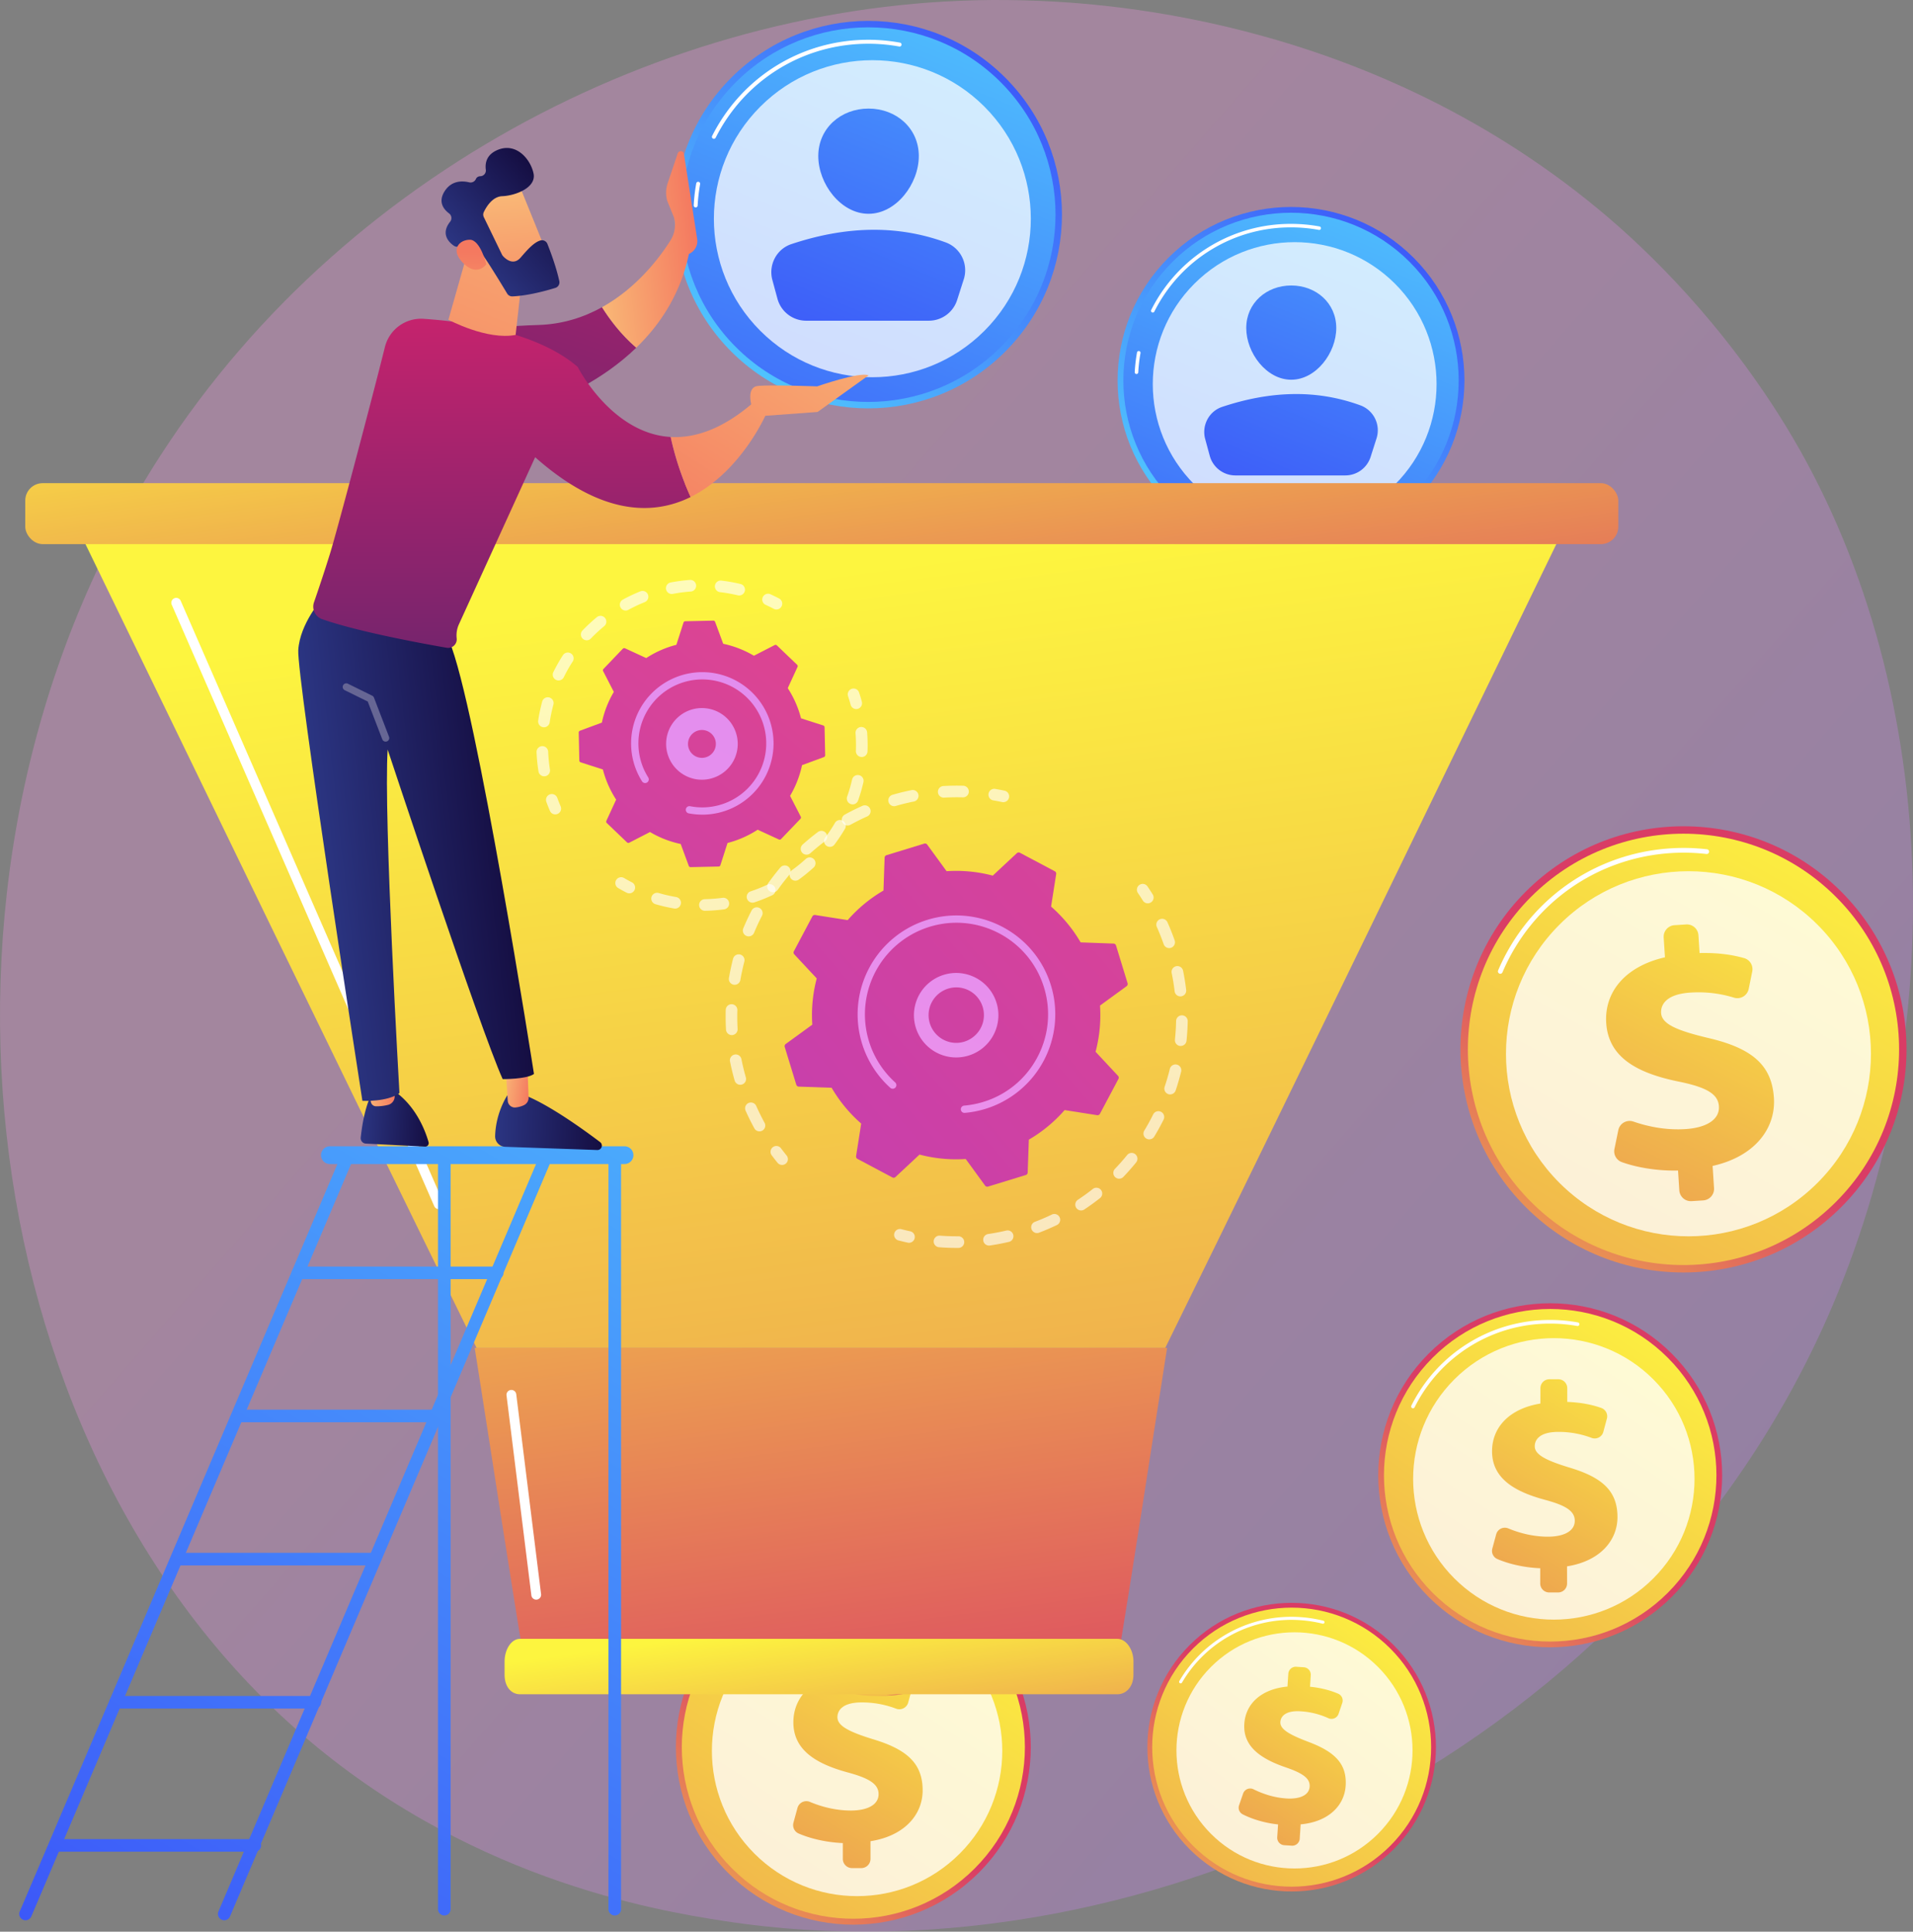 <svg xmlns="http://www.w3.org/2000/svg" xmlns:xlink="http://www.w3.org/1999/xlink" viewBox="0 0 2773.84 2800"><rect x="0" y="0" width="2773.84" height="2800" fill="#808080" stroke="none"/><defs><style>.cls-1{opacity:0.3;fill:url(#linear-gradient);}.cls-2{fill:url(#linear-gradient-2);}.cls-3{fill:url(#linear-gradient-3);}.cls-10,.cls-4,.cls-5{fill:#fff;}.cls-5{opacity:0.75;}.cls-6{fill:url(#linear-gradient-4);}.cls-7{fill:url(#linear-gradient-5);}.cls-8{fill:url(#linear-gradient-6);}.cls-9{fill:url(#linear-gradient-7);}.cls-10{opacity:0.78;}.cls-11{fill:url(#linear-gradient-8);}.cls-12{fill:url(#linear-gradient-9);}.cls-13{fill:url(#linear-gradient-10);}.cls-14{fill:url(#linear-gradient-11);}.cls-15{fill:url(#linear-gradient-12);}.cls-16{fill:url(#linear-gradient-13);}.cls-17{fill:url(#linear-gradient-14);}.cls-18{fill:url(#linear-gradient-15);}.cls-19{fill:url(#linear-gradient-16);}.cls-20{fill:url(#linear-gradient-17);}.cls-21{fill:url(#linear-gradient-18);}.cls-22{fill:url(#linear-gradient-19);}.cls-23{fill:url(#linear-gradient-20);}.cls-24{fill:url(#linear-gradient-21);}.cls-25{fill:url(#linear-gradient-22);}.cls-26{fill:url(#linear-gradient-23);}.cls-27{fill:url(#linear-gradient-24);}.cls-28{opacity:0.64;}.cls-29{fill:url(#linear-gradient-25);}.cls-30{fill:url(#linear-gradient-26);}.cls-31{fill:url(#linear-gradient-27);}.cls-32{fill:url(#linear-gradient-28);}.cls-33{fill:url(#linear-gradient-29);}.cls-34{fill:url(#linear-gradient-30);}.cls-35{fill:url(#linear-gradient-31);}.cls-36{fill:url(#linear-gradient-32);}.cls-37{fill:url(#linear-gradient-33);}.cls-38{fill:url(#linear-gradient-34);}.cls-39{fill:url(#linear-gradient-35);}.cls-40{fill:url(#linear-gradient-36);}.cls-41{fill:url(#linear-gradient-37);}.cls-42{fill:url(#linear-gradient-38);}.cls-43{fill:url(#linear-gradient-39);}.cls-44{fill:url(#linear-gradient-40);}.cls-45{fill:url(#linear-gradient-41);}.cls-46{fill:url(#linear-gradient-42);}.cls-47{fill:url(#linear-gradient-43);}.cls-48{fill:url(#linear-gradient-44);}.cls-49{fill:url(#linear-gradient-45);}.cls-50{fill:url(#linear-gradient-46);}.cls-51{fill:url(#linear-gradient-47);}.cls-52{fill:url(#linear-gradient-48);}.cls-53{fill:url(#linear-gradient-49);}.cls-54{fill:#666694;}.cls-55{fill:url(#linear-gradient-50);}.cls-56{fill:url(#linear-gradient-51);}.cls-57{fill:url(#linear-gradient-52);}.cls-58{fill:url(#linear-gradient-53);}.cls-59{fill:url(#linear-gradient-54);}.cls-60{fill:url(#linear-gradient-55);}.cls-61{fill:url(#linear-gradient-56);}.cls-62{fill:url(#linear-gradient-57);}.cls-63{fill:url(#linear-gradient-58);}</style><linearGradient id="linear-gradient" x1="3479.54" y1="3292.89" x2="1397.21" y2="1470.85" gradientUnits="userSpaceOnUse"><stop offset="0" stop-color="#b37cff"/><stop offset="1" stop-color="#f895e7"/></linearGradient><linearGradient id="linear-gradient-2" x1="2115.09" y1="1274.45" x2="2585.33" y2="714.29" gradientTransform="translate(1397.07 -1359.88) rotate(45)" gradientUnits="userSpaceOnUse"><stop offset="0" stop-color="#53d8ff"/><stop offset="1" stop-color="#3840f7"/></linearGradient><linearGradient id="linear-gradient-3" x1="2514.02" y1="582.62" x2="2108.64" y2="1570.27" xlink:href="#linear-gradient-2"/><linearGradient id="linear-gradient-4" x1="2576.34" y1="356.64" x2="2170.96" y2="1344.28" gradientTransform="matrix(1, 0, 0, 1, 0, 0)" xlink:href="#linear-gradient-2"/><linearGradient id="linear-gradient-5" x1="2629.23" y1="378.35" x2="2223.86" y2="1365.99" gradientTransform="matrix(1, 0, 0, 1, 0, 0)" xlink:href="#linear-gradient-2"/><linearGradient id="linear-gradient-6" x1="1353.34" y1="3396.2" x2="1698.45" y2="2995.63" gradientTransform="translate(2612.01 -330.89) rotate(45)" gradientUnits="userSpaceOnUse"><stop offset="0" stop-color="#fdf53f"/><stop offset="1" stop-color="#d93c65"/></linearGradient><linearGradient id="linear-gradient-7" x1="1893.46" y1="2703.46" x2="872.96" y2="4245.15" xlink:href="#linear-gradient-6"/><linearGradient id="linear-gradient-8" x1="1863.02" y1="2747.64" x2="1319.62" y2="3659.91" gradientTransform="matrix(1, 0, 0, 1, 0, 0)" xlink:href="#linear-gradient-6"/><linearGradient id="linear-gradient-9" x1="2368.27" y1="2996.03" x2="2702.7" y2="2607.85" gradientTransform="matrix(0.71, 0.71, -0.71, 0.71, 2631.33, -1160.78)" xlink:href="#linear-gradient-6"/><linearGradient id="linear-gradient-10" x1="2891.68" y1="2324.72" x2="1902.75" y2="3818.71" gradientTransform="matrix(0.71, 0.71, -0.71, 0.71, 2631.33, -1160.78)" xlink:href="#linear-gradient-6"/><linearGradient id="linear-gradient-11" x1="2862.18" y1="2367.54" x2="2335.6" y2="3251.56" gradientTransform="translate(1.46 -1.42) rotate(-0.11)" xlink:href="#linear-gradient-6"/><linearGradient id="linear-gradient-12" x1="2226.29" y1="2738.1" x2="2660.08" y2="2234.59" gradientTransform="matrix(0.75, 0.66, -0.66, 0.75, 2373.38, -1456.52)" xlink:href="#linear-gradient-6"/><linearGradient id="linear-gradient-13" x1="2905.2" y1="1867.35" x2="1622.47" y2="3805.2" gradientTransform="matrix(0.75, 0.66, -0.66, 0.75, 2373.38, -1456.52)" xlink:href="#linear-gradient-6"/><linearGradient id="linear-gradient-14" x1="2866.93" y1="1922.88" x2="2183.91" y2="3069.56" gradientTransform="matrix(1, -0.06, 0.06, 1, 103.06, -72.32)" xlink:href="#linear-gradient-6"/><linearGradient id="linear-gradient-15" x1="1514.45" y1="3014.71" x2="1733.14" y2="2760.87" gradientTransform="translate(4326.12 777.73) rotate(84.85)" xlink:href="#linear-gradient-6"/><linearGradient id="linear-gradient-16" x1="1856.71" y1="2575.73" x2="1210.04" y2="3552.68" gradientTransform="translate(2457.52 -421.5) rotate(45)" xlink:href="#linear-gradient-6"/><linearGradient id="linear-gradient-17" x1="1837.42" y1="2603.72" x2="1493.08" y2="3181.82" gradientTransform="matrix(1, 0, 0, 1, 0, 0)" xlink:href="#linear-gradient-6"/><linearGradient id="linear-gradient-18" x1="2332.37" y1="3071.93" x2="2612.97" y2="2746.24" gradientTransform="matrix(0.66, 0.75, -0.75, 0.66, 2672.64, -787.83)" xlink:href="#linear-gradient-6"/><linearGradient id="linear-gradient-19" x1="2771.53" y1="2508.69" x2="1941.79" y2="3762.18" gradientTransform="matrix(0.66, 0.75, -0.75, 0.66, 2672.64, -787.83)" xlink:href="#linear-gradient-6"/><linearGradient id="linear-gradient-20" x1="2746.77" y1="2544.61" x2="2304.96" y2="3286.33" gradientTransform="translate(-94.09 83.42) rotate(3.73)" xlink:href="#linear-gradient-6"/><linearGradient id="linear-gradient-21" x1="1669.31" y1="1284.86" x2="2106.19" y2="4539.65" gradientTransform="matrix(1, 0, 0, 1, 0, 0)" xlink:href="#linear-gradient-6"/><linearGradient id="linear-gradient-22" x1="1139.45" y1="356.3" x2="1260.27" y2="1256.37" gradientTransform="matrix(1, 0, 0, 1, 0, 0)" xlink:href="#linear-gradient-6"/><linearGradient id="linear-gradient-23" x1="1567.82" y1="1733.91" x2="1751.08" y2="3099.23" gradientTransform="matrix(1, 0, 0, 1, 0, 0)" xlink:href="#linear-gradient-6"/><linearGradient id="linear-gradient-24" x1="1646.51" y1="2805.15" x2="1707.2" y2="3257.25" gradientTransform="matrix(1, 0, 0, 1, 0, 0)" xlink:href="#linear-gradient-6"/><linearGradient id="linear-gradient-25" x1="1657" y1="2369.83" x2="3265.02" y2="232.86" gradientTransform="matrix(0.98, 0.21, -0.21, 0.98, -401.54, 243.33)" gradientUnits="userSpaceOnUse"><stop offset="0" stop-color="#a737d5"/><stop offset="1" stop-color="#ef497a"/></linearGradient><linearGradient id="linear-gradient-26" x1="3222.2" y1="-1306.65" x2="2365.28" y2="1898.84" gradientTransform="matrix(0.98, 0.21, -0.21, 0.98, -401.54, 243.33)" xlink:href="#linear-gradient"/><linearGradient id="linear-gradient-27" x1="3222.15" y1="-1306.68" x2="2365.23" y2="1898.84" gradientTransform="matrix(0.98, 0.21, -0.21, 0.98, -401.54, 243.33)" xlink:href="#linear-gradient"/><linearGradient id="linear-gradient-28" x1="1521.99" y1="2032.3" x2="2431.8" y2="244.42" xlink:href="#linear-gradient-25"/><linearGradient id="linear-gradient-29" x1="2732.06" y1="-1437.67" x2="1875.15" y2="1767.82" gradientTransform="matrix(0.98, 0.21, -0.21, 0.98, -401.54, 243.33)" xlink:href="#linear-gradient"/><linearGradient id="linear-gradient-30" x1="2732.21" y1="-1437.61" x2="1875.3" y2="1767.87" gradientTransform="matrix(0.98, 0.21, -0.21, 0.98, -401.54, 243.33)" xlink:href="#linear-gradient"/><linearGradient id="linear-gradient-31" x1="1475.84" y1="1065.4" x2="2001" y2="439.81" gradientTransform="translate(1047.58 -996.84) rotate(45)" xlink:href="#linear-gradient-2"/><linearGradient id="linear-gradient-32" x1="1921.37" y1="292.77" x2="1468.64" y2="1395.77" gradientTransform="translate(1047.58 -996.84) rotate(45)" xlink:href="#linear-gradient-2"/><linearGradient id="linear-gradient-33" x1="1990.97" y1="40.39" x2="1538.24" y2="1143.39" gradientTransform="matrix(1, 0, 0, 1, 0, 0)" xlink:href="#linear-gradient-2"/><linearGradient id="linear-gradient-34" x1="2050.04" y1="64.63" x2="1597.31" y2="1167.63" gradientTransform="matrix(1, 0, 0, 1, 0, 0)" xlink:href="#linear-gradient-2"/><linearGradient id="linear-gradient-35" x1="2027.68" y1="1544.74" x2="678.82" y2="3831.06" gradientTransform="matrix(1, 0, 0, 1, 0, 0)" xlink:href="#linear-gradient-2"/><linearGradient id="linear-gradient-36" x1="1844.34" y1="1436.58" x2="495.47" y2="3722.9" gradientTransform="matrix(1, 0, 0, 1, 0, 0)" xlink:href="#linear-gradient-2"/><linearGradient id="linear-gradient-37" x1="1568.39" y1="1273.78" x2="219.53" y2="3560.1" gradientTransform="matrix(1, 0, 0, 1, 0, 0)" xlink:href="#linear-gradient-2"/><linearGradient id="linear-gradient-38" x1="1782.1" y1="1399.86" x2="433.23" y2="3686.17" gradientTransform="matrix(1, 0, 0, 1, 0, 0)" xlink:href="#linear-gradient-2"/><linearGradient id="linear-gradient-39" x1="1639.94" y1="1315.99" x2="291.07" y2="3602.33" gradientTransform="matrix(1, 0, 0, 1, 0, 0)" xlink:href="#linear-gradient-2"/><linearGradient id="linear-gradient-40" x1="1629" y1="1309.53" x2="280.13" y2="3595.86" gradientTransform="matrix(1, 0, 0, 1, 0, 0)" xlink:href="#linear-gradient-2"/><linearGradient id="linear-gradient-41" x1="1185.96" y1="869.3" x2="-162.91" y2="3155.63" gradientTransform="matrix(1, 0, 0, 1, 0, 0)" xlink:href="#linear-gradient-2"/><linearGradient id="linear-gradient-42" x1="1213.1" y1="885.31" x2="-135.77" y2="3171.64" gradientTransform="matrix(1, 0, 0, 1, 0, 0)" xlink:href="#linear-gradient-2"/><linearGradient id="linear-gradient-43" x1="1705.21" y1="1354.49" x2="356.35" y2="3640.82" gradientTransform="matrix(1, 0, 0, 1, 0, 0)" xlink:href="#linear-gradient-2"/><linearGradient id="linear-gradient-44" x1="1731.47" y1="1369.98" x2="382.6" y2="3656.31" gradientTransform="matrix(1, 0, 0, 1, 0, 0)" xlink:href="#linear-gradient-2"/><linearGradient id="linear-gradient-45" x1="-6067.96" y1="1787.26" x2="-5969.07" y2="1787.26" gradientTransform="translate(7143.36 595.72) rotate(2.91)" gradientUnits="userSpaceOnUse"><stop offset="0" stop-color="#2b3582"/><stop offset="1" stop-color="#150e42"/></linearGradient><linearGradient id="linear-gradient-46" x1="-5910.46" y1="1356.34" x2="-5870.35" y2="1356.34" gradientTransform="translate(6720.29 24.5) rotate(-6.43)" gradientUnits="userSpaceOnUse"><stop offset="0" stop-color="#f9b776"/><stop offset="1" stop-color="#f47960"/></linearGradient><linearGradient id="linear-gradient-47" x1="-5813.92" y1="1548.85" x2="-5658.75" y2="1548.85" gradientTransform="translate(7051.29 734.04) rotate(2)" xlink:href="#linear-gradient-45"/><linearGradient id="linear-gradient-48" x1="-5872.42" y1="1736.74" x2="-5832.54" y2="1736.74" gradientTransform="translate(7252.57 1097.94) rotate(7.83)" xlink:href="#linear-gradient-46"/><linearGradient id="linear-gradient-49" x1="-5938.02" y1="1007.95" x2="-5666.07" y2="1007.95" gradientTransform="translate(6720.29 24.5) rotate(-6.43)" xlink:href="#linear-gradient-45"/><linearGradient id="linear-gradient-50" x1="1384.88" y1="493.72" x2="1075.38" y2="1404.66" gradientUnits="userSpaceOnUse"><stop offset="0" stop-color="#cb236d"/><stop offset="1" stop-color="#4c246d"/></linearGradient><linearGradient id="linear-gradient-51" x1="-5443.6" y1="193.78" x2="-5295.36" y2="193.78" xlink:href="#linear-gradient-46"/><linearGradient id="linear-gradient-52" x1="-5588.04" y1="230.28" x2="-5669.18" y2="998.79" gradientTransform="translate(6720.29 24.5) rotate(-6.43)" xlink:href="#linear-gradient-50"/><linearGradient id="linear-gradient-53" x1="-5107.92" y1="226.09" x2="-5428.23" y2="624.59" xlink:href="#linear-gradient-46"/><linearGradient id="linear-gradient-54" x1="-5047.19" y1="274.9" x2="-5367.51" y2="673.41" xlink:href="#linear-gradient-46"/><linearGradient id="linear-gradient-55" x1="-5468.29" y1="-14.72" x2="-5778.51" y2="555.27" xlink:href="#linear-gradient-46"/><linearGradient id="linear-gradient-56" x1="-3770.18" y1="-802.03" x2="-3907.29" y2="-620.66" gradientTransform="translate(4549.52 -1168.77) rotate(-41.65)" xlink:href="#linear-gradient-46"/><linearGradient id="linear-gradient-57" x1="-3874.89" y1="-758.28" x2="-3711.12" y2="-758.28" gradientTransform="translate(4549.52 -1168.77) rotate(-41.65)" xlink:href="#linear-gradient-45"/><linearGradient id="linear-gradient-58" x1="-3970.99" y1="-658.4" x2="-3861.02" y2="-771.22" gradientTransform="translate(4549.52 -1168.77) rotate(-41.65)" xlink:href="#linear-gradient-46"/></defs><title>traffic-gen</title><g id="Illustration"><path class="cls-1" d="M3125.65,2346.62c-269.12,633.68-986,988.67-1607.67,892.91-101.16-15.58-378.5-62-624-281C421.27,2537,320.18,1702.34,701.48,1114.11,979,686,1476.47,443.3,1949.17,455.43c101.82,2.62,492,18.73,835,301.51,50.37,41.53,161.46,140.23,261.59,296.8C3280.84,1421.41,3301,1933.65,3125.65,2346.62Z" transform="translate(-468.08 -455)"/><circle class="cls-2" cx="2340.05" cy="1006.47" r="251.46" transform="translate(-494.38 1494.46) rotate(-45)"/><circle class="cls-3" cx="2340.05" cy="1006.47" r="243.1" transform="translate(-494.38 1494.46) rotate(-45)"/><path class="cls-4" d="M2116,997.13h-.14a2.57,2.57,0,0,1-2.43-2.7,228.5,228.5,0,0,1,3.3-28.51,2.57,2.57,0,0,1,5.06.92,221.88,221.88,0,0,0-3.23,27.86A2.56,2.56,0,0,1,2116,997.13Z" transform="translate(-468.08 -455)"/><path class="cls-4" d="M2139.6,908.06a2.57,2.57,0,0,1-2.29-3.73A226,226,0,0,1,2340.05,779.5a228.52,228.52,0,0,1,40.94,3.69,2.57,2.57,0,1,1-.92,5,223.85,223.85,0,0,0-40-3.6,220.91,220.91,0,0,0-198.16,122A2.58,2.58,0,0,1,2139.6,908.06Z" transform="translate(-468.08 -455)"/><circle class="cls-5" cx="2345.35" cy="1011.77" r="205.75" transform="translate(-496.57 1499.75) rotate(-45)"/><path class="cls-6" d="M2405.66,930.42c0,36-29.22,75-65.26,75s-65.26-38.91-65.26-75,29.22-61.61,65.26-61.61S2405.66,894.38,2405.66,930.42Z" transform="translate(-468.08 -455)"/><path class="cls-7" d="M2259.41,1144.14h159.31a38.57,38.57,0,0,0,36.73-26.81l8.57-26.8a38.53,38.53,0,0,0-23.27-47.93c-64.84-23.7-131.88-20.66-200.55,2.19-19.24,6.4-29.92,27-24.61,46.55l6.6,24.33A38.57,38.57,0,0,0,2259.41,1144.14Z" transform="translate(-468.08 -455)"/><circle class="cls-8" cx="1705.42" cy="2987.54" r="257.29" transform="translate(-2081.08 1625.95) rotate(-45)"/><circle class="cls-9" cx="1705.42" cy="2987.54" r="248.74" transform="translate(-2081.08 1625.94) rotate(-45)"/><path class="cls-4" d="M1500.31,2887a2.75,2.75,0,0,1-2.44-4,231.37,231.37,0,0,1,207.55-127.79,234.68,234.68,0,0,1,41.92,3.77,2.74,2.74,0,1,1-1,5.38,229.07,229.07,0,0,0-40.93-3.68,226,226,0,0,0-202.66,124.78A2.74,2.74,0,0,1,1500.31,2887Z" transform="translate(-468.08 -455)"/><circle class="cls-10" cx="1710.84" cy="2992.96" r="210.53" transform="translate(-2083.32 1631.36) rotate(-45)"/><path class="cls-11" d="M1690.18,3149.46v-22.9c-23.87-.95-47.49-6.59-64.26-13.93a13.26,13.26,0,0,1-7.33-15.66l5.82-21.33a13.36,13.36,0,0,1,18.13-8.74c16.64,7,37.18,12.5,59.34,12.5,23,0,40.14-7.8,40.14-23.78,0-14.42-13.25-23-45.21-31.57-45.6-12.48-78.35-32.36-78.35-72.51,0-36.25,26.51-63.92,72.5-71.33v-22.9a13.35,13.35,0,0,1,13.35-13.35h13.46a13.35,13.35,0,0,1,13.34,13.35v20.56c22.09.89,38.18,4.67,50.94,9.15a13.28,13.28,0,0,1,8.3,16l-5.35,19.73a13.31,13.31,0,0,1-17.57,9,139.06,139.06,0,0,0-50-9.07c-27.29,0-35.08,11.3-35.08,21.44,0,12.47,16.37,21.05,51.84,32,50.67,15.2,71.72,36.25,71.72,74.06,0,34.69-25.73,65.88-75.62,73.67v25.63a13.34,13.34,0,0,1-13.34,13.35h-13.46A13.35,13.35,0,0,1,1690.18,3149.46Z" transform="translate(-468.08 -455)"/><circle class="cls-12" cx="2715.86" cy="2593.43" r="249.33" transform="translate(-1506.46 2225) rotate(-45)"/><circle class="cls-13" cx="2715.86" cy="2593.43" r="241.04" transform="translate(-1506.46 2225) rotate(-45)"/><path class="cls-4" d="M2516.9,2496.34a2.65,2.65,0,0,1-2.37-3.84,224.2,224.2,0,0,1,200.89-124.22,226.64,226.64,0,0,1,40.62,3.57,2.65,2.65,0,1,1-.94,5.22,221.57,221.57,0,0,0-39.67-3.49,218.94,218.94,0,0,0-196.16,121.3A2.64,2.64,0,0,1,2516.9,2496.34Z" transform="translate(-468.08 -455)"/><circle class="cls-10" cx="2721.12" cy="2598.68" r="204.01" transform="translate(-1508.62 2230.26) rotate(-45)"/><path class="cls-14" d="M2701.39,2750.38l0-22.19c-23.14-.89-46-6.3-62.3-13.39a12.83,12.83,0,0,1-7.13-15.15l5.6-20.69a13,13,0,0,1,17.55-8.5c16.14,6.73,36.06,12,57.52,12,22.29-.05,38.9-7.63,38.86-23.12,0-14-12.88-22.26-43.87-30.51-44.22-12-76-31.2-76.06-70.11-.07-35.13,25.56-62,70.12-69.26l0-22.2a12.94,12.94,0,0,1,12.91-13l13,0a12.93,12.93,0,0,1,13,12.9l0,19.93c21.42.82,37,4.45,49.38,8.77a12.88,12.88,0,0,1,8.08,15.52l-5.15,19.13a12.91,12.91,0,0,1-17,8.75,134.53,134.53,0,0,0-48.43-8.7c-26.44.05-34,11-34,20.84,0,12.09,15.91,20.37,50.3,30.88,49.13,14.63,69.57,35,69.64,71.63.07,33.62-24.8,63.89-73.14,71.54l.05,24.83a12.93,12.93,0,0,1-12.91,13l-13,0A13,13,0,0,1,2701.39,2750.38Z" transform="translate(-468.08 -455)"/><circle class="cls-15" cx="2909.11" cy="1976.1" r="323.4" transform="translate(-1013.33 2180.83) rotate(-45)"/><circle class="cls-16" cx="2909.11" cy="1976.1" r="312.64" transform="translate(-1013.33 2180.83) rotate(-45)"/><path class="cls-4" d="M2643.71,1866.49a3.41,3.41,0,0,1-1.56-.27,3.45,3.45,0,0,1-1.82-4.52c43.54-102.08,139.34-169.92,250-177a294.24,294.24,0,0,1,52.87,1.34,3.44,3.44,0,0,1-.79,6.84,287.06,287.06,0,0,0-51.64-1.32c-108.07,7-201.61,73.2-244.13,172.88A3.44,3.44,0,0,1,2643.71,1866.49Z" transform="translate(-468.08 -455)"/><circle class="cls-10" cx="2916.34" cy="1982.46" r="264.61" transform="translate(-1015.71 2187.81) rotate(-45)"/><path class="cls-17" d="M2903.07,2180.44l-1.85-28.73c-30,.73-60.11-4.44-81.74-12.29a16.66,16.66,0,0,1-10.45-19l5.58-27.23a16.78,16.78,0,0,1,22-12.43c21.43,7.41,47.65,12.67,75.44,10.88,28.84-1.85,49.73-13,48.43-33.06-1.16-18.09-18.47-27.78-59.26-36-58.21-12-100.88-34.26-104.13-84.62-2.92-45.47,28.09-82.32,85.18-95.32l-1.85-28.74a16.77,16.77,0,0,1,15.67-17.81L2913,1795a16.77,16.77,0,0,1,17.81,15.66l1.66,25.8c27.79-.68,48.27,2.76,64.64,7.36a16.69,16.69,0,0,1,11.7,19.44l-5.12,25.18a16.73,16.73,0,0,1-21.31,12.69,174.64,174.64,0,0,0-63.4-7.34c-34.22,2.2-43.09,17-42.27,29.72,1,15.64,22.23,25.08,67.61,35.91,64.78,15,92.88,39.67,95.94,87.1,2.8,43.51-27,84.71-88.9,98.51l2.07,32.15a16.78,16.78,0,0,1-15.67,17.82l-16.88,1.09A16.77,16.77,0,0,1,2903.07,2180.44Z" transform="translate(-468.08 -455)"/><circle class="cls-18" cx="1737.55" cy="2755.75" r="163.04" transform="matrix(0.09, -1, 1, 0.09, -1631.18, 3783.8)"/><circle class="cls-19" cx="1737.55" cy="2755.75" r="157.62" transform="translate(-1907.77 1580.78) rotate(-45)"/><path class="cls-4" d="M1607.58,2692a1.81,1.81,0,0,1-.78-.18,1.73,1.73,0,0,1-.77-2.33,147.48,147.48,0,0,1,158.08-78.59,1.73,1.73,0,1,1-.62,3.41,144.83,144.83,0,0,0-25.94-2.33,143.17,143.17,0,0,0-128.42,79.07A1.75,1.75,0,0,1,1607.58,2692Z" transform="translate(-468.08 -455)"/><circle class="cls-10" cx="1740.99" cy="2759.18" r="133.41" transform="translate(-1909.19 1584.21) rotate(-45)"/><path class="cls-20" d="M1727.9,2858.36v-14.52c-15.13-.6-30.1-4.17-40.73-8.83a8.4,8.4,0,0,1-4.64-9.92l3.69-13.51a8.46,8.46,0,0,1,11.49-5.54,98.24,98.24,0,0,0,37.6,7.92c14.57,0,25.44-4.95,25.44-15.07,0-9.14-8.4-14.58-28.65-20-28.9-7.9-49.65-20.5-49.65-45.94,0-23,16.8-40.51,45.94-45.2v-14.52a8.46,8.46,0,0,1,8.46-8.46h8.53a8.45,8.45,0,0,1,8.45,8.46v13a108,108,0,0,1,32.28,5.8,8.41,8.41,0,0,1,5.26,10.16l-3.39,12.5a8.44,8.44,0,0,1-11.13,5.7,88,88,0,0,0-31.66-5.75c-17.29,0-22.23,7.16-22.23,13.58,0,7.91,10.37,13.34,32.85,20.26,32.11,9.63,45.45,23,45.45,46.93,0,22-16.3,41.74-47.92,46.68v16.25a8.45,8.45,0,0,1-8.46,8.45h-8.53A8.45,8.45,0,0,1,1727.9,2858.36Z" transform="translate(-468.08 -455)"/><circle class="cls-21" cx="2340.97" cy="2987.54" r="209.2" transform="translate(-1894.93 2075.35) rotate(-45)"/><circle class="cls-22" cx="2340.97" cy="2987.54" r="202.24" transform="translate(-1894.93 2075.35) rotate(-45)"/><path class="cls-4" d="M2179.87,2895.09a2.21,2.21,0,0,1-1.77-3.35A188.12,188.12,0,0,1,2353.24,2799a190.71,190.71,0,0,1,33.81,5.27,2.23,2.23,0,0,1-1.08,4.32,186.54,186.54,0,0,0-33-5.15,183.7,183.7,0,0,0-171,90.54A2.22,2.22,0,0,1,2179.87,2895.09Z" transform="translate(-468.08 -455)"/><circle class="cls-10" cx="2345.08" cy="2992.22" r="171.17" transform="translate(-1897.04 2079.62) rotate(-45)"/><path class="cls-23" d="M2320.05,3118.11l1.21-18.58c-19.32-2-38.18-7.86-51.4-14.7a10.76,10.76,0,0,1-5.12-13.08l5.85-17a10.86,10.86,0,0,1,15.17-6.13c13.13,6.54,29.51,12.1,47.48,13.27,18.66,1.22,33-4.21,33.83-17.17.77-11.7-9.53-19.36-35-28-36.35-12.53-61.87-30.39-59.74-63,1.91-29.41,24.88-50.47,62.59-54l1.21-18.59a10.85,10.85,0,0,1,11.53-10.12l10.92.71a10.85,10.85,0,0,1,10.12,11.53l-1.08,16.69c17.88,1.88,30.72,5.8,40.84,10.11a10.79,10.79,0,0,1,5.89,13.44L2409,2939.2a10.82,10.82,0,0,1-14.73,6.37,112.91,112.91,0,0,0-40.06-10c-22.14-1.44-29.06,7.31-29.6,15.54-.65,10.12,12.17,17.94,40.38,28.67,40.31,15,56.28,33.2,54.28,63.88-1.83,28.14-24.35,52.09-65.25,55.78l-1.35,20.8a10.85,10.85,0,0,1-11.53,10.12l-10.92-.71A10.86,10.86,0,0,1,2320.05,3118.11Z" transform="translate(-468.08 -455)"/><path class="cls-24" d="M2157.75,2408.72h-998.7C963.54,2011,768,1605.29,572.51,1203.57H2744.28C2548.77,1605.29,2353.26,2011,2157.75,2408.72Z" transform="translate(-468.08 -455)"/><rect class="cls-25" x="36.62" y="700.36" width="2309.88" height="88.38" rx="25.23"/><path class="cls-26" d="M2086,2878.73H1230.76c-24.79-148.63-49.58-313.34-74.37-470h1004C2135.62,2565.39,2110.83,2730.1,2086,2878.73Z" transform="translate(-468.08 -455)"/><path class="cls-27" d="M2111.58,2882.65c0,17.33-10.7,28.22-23.3,28.22H1222c-12.6,0-22.28-10.89-22.28-28.22v-19.31c0-17.33,9.68-32.81,22.28-32.81h866.32c12.6,0,23.3,15.48,23.3,32.81Z" transform="translate(-468.08 -455)"/><path class="cls-4" d="M1104.23,2207.62a7.09,7.09,0,0,1-6.51-4.26L717,1331.34a7.1,7.1,0,0,1,13-5.69l380.74,872a7.09,7.09,0,0,1-6.5,9.95Z" transform="translate(-468.08 -455)"/><path class="cls-4" d="M1245.54,2773.72a7.11,7.11,0,0,1-7-6.23l-36-289.77a7.1,7.1,0,1,1,14.1-1.75l36,289.77a7.11,7.11,0,0,1-6.18,7.93A8.65,8.65,0,0,1,1245.54,2773.72Z" transform="translate(-468.08 -455)"/><g class="cls-28"><path class="cls-4" d="M1602.1,2143.61a8.41,8.41,0,0,1-6.53-3.1c-2.92-3.57-5.78-7.24-8.52-10.9a8.43,8.43,0,0,1,13.5-10.1c2.6,3.47,5.32,6.95,8.08,10.35a8.42,8.42,0,0,1-6.53,13.75Z" transform="translate(-468.08 -455)"/><path class="cls-4" d="M1569.29,2094.93a8.44,8.44,0,0,1-7.4-4.37c-4.57-8.32-8.84-16.94-12.69-25.62a8.43,8.43,0,0,1,15.42-6.84c3.65,8.26,7.71,16.44,12.05,24.34a8.43,8.43,0,0,1-7.38,12.49Zm-27.85-67.53a8.43,8.43,0,0,1-8.1-6.1c-2.63-9.14-4.9-18.49-6.74-27.79a8.43,8.43,0,0,1,16.54-3.27c1.75,8.83,3.9,17.71,6.4,26.39a8.43,8.43,0,0,1-5.77,10.44A8.57,8.57,0,0,1,1541.44,2027.4Zm-12.26-72a8.43,8.43,0,0,1-8.41-8c-.35-6.16-.52-12.42-.52-18.6,0-3.34,0-6.69.15-10a8.43,8.43,0,0,1,16.86.51q-.15,4.76-.15,9.51c0,5.87.17,11.81.49,17.66a8.43,8.43,0,0,1-7.94,8.89Zm4.17-72.94a8.72,8.72,0,0,1-1.43-.12,8.43,8.43,0,0,1-6.88-9.74c1.6-9.34,3.62-18.75,6-27.95a8.43,8.43,0,0,1,16.32,4.25c-2.28,8.74-4.21,17.67-5.73,26.55A8.42,8.42,0,0,1,1533.35,1882.45Zm20.29-70.17a8.57,8.57,0,0,1-3.23-.64,8.43,8.43,0,0,1-4.55-11c3.63-8.76,7.69-17.48,12.06-25.92a8.43,8.43,0,0,1,15,7.76c-4.15,8-8,16.3-11.46,24.62A8.45,8.45,0,0,1,1553.64,1812.28Zm35.31-63.93a8.43,8.43,0,0,1-6.88-13.3c5.49-7.75,11.38-15.36,17.5-22.6a8.43,8.43,0,0,1,12.88,10.88c-5.81,6.88-11.4,14.1-16.62,21.46A8.41,8.41,0,0,1,1589,1748.35Zm48.6-54.49a8.43,8.43,0,0,1-5.62-14.71c7.07-6.34,14.51-12.44,22.09-18.14a8.43,8.43,0,1,1,10.13,13.48c-7.2,5.41-14.26,11.2-21,17.22A8.41,8.41,0,0,1,1637.55,1693.86Zm59.55-42.27a8.43,8.43,0,0,1-4.09-15.81c8.31-4.58,16.92-8.87,25.6-12.74a8.43,8.43,0,0,1,6.86,15.41c-8.25,3.67-16.42,7.74-24.31,12.09A8.31,8.31,0,0,1,1697.1,1651.59Zm67.45-28a8.43,8.43,0,0,1-2.34-16.53c9.13-2.65,18.47-4.94,27.77-6.8a8.43,8.43,0,0,1,3.31,16.53c-8.83,1.77-17.71,3.94-26.39,6.46A8.3,8.3,0,0,1,1764.55,1623.63Zm72-12.4a8.43,8.43,0,0,1-.48-16.85c9.52-.55,19.11-.69,28.6-.43a8.43,8.43,0,0,1-.48,16.86c-9-.26-18.11-.12-27.15.4Z" transform="translate(-468.08 -455)"/><path class="cls-4" d="M1922.87,1617.79a8.17,8.17,0,0,1-1.76-.19c-4.25-.9-8.59-1.73-12.9-2.46a8.43,8.43,0,0,1,2.82-16.62c4.54.77,9.11,1.64,13.59,2.59a8.43,8.43,0,0,1-1.75,16.68Z" transform="translate(-468.08 -455)"/></g><g class="cls-28"><path class="cls-4" d="M2132.38,1764.4a8.44,8.44,0,0,1-7.17-4c-2.31-3.72-4.73-7.42-7.17-11a8.43,8.43,0,0,1,13.93-9.5c2.57,3.78,5.11,7.68,7.55,11.59a8.43,8.43,0,0,1-7.14,12.89Z" transform="translate(-468.08 -455)"/><path class="cls-4" d="M1855.27,2263.9c-8.5,0-17.1-.33-25.57-1a8.43,8.43,0,1,1,1.3-16.81c8,.62,16.2.93,24.27.93h2.49a8.43,8.43,0,0,1,.07,16.86Zm46.89-3.41a8.43,8.43,0,0,1-1.21-16.77c8.76-1.28,17.6-3,26.26-5a8.43,8.43,0,0,1,3.83,16.42c-9.12,2.13-18.42,3.89-27.65,5.24A8.48,8.48,0,0,1,1902.16,2260.49Zm69.57-18.14a8.43,8.43,0,0,1-3-16.31c8.31-3.16,16.56-6.7,24.55-10.54a8.43,8.43,0,0,1,7.29,15.21c-8.4,4-17.1,7.76-25.84,11.09A8.27,8.27,0,0,1,1971.73,2242.35Zm63.94-32.78a8.43,8.43,0,0,1-4.66-15.46c7.4-4.9,14.68-10.17,21.63-15.67a8.43,8.43,0,0,1,10.46,13.23c-7.33,5.79-15,11.34-22.79,16.5A8.35,8.35,0,0,1,2035.67,2209.57Zm55.14-46a8.44,8.44,0,0,1-6.08-14.27c6.13-6.39,12.07-13.13,17.66-20a8.43,8.43,0,0,1,13.11,10.61c-5.89,7.27-12.14,14.37-18.6,21.1A8.41,8.41,0,0,1,2090.81,2163.54Zm43.72-57a8.43,8.43,0,0,1-7.2-12.8c4.59-7.58,8.92-15.45,12.87-23.41a8.43,8.43,0,1,1,15.1,7.5c-4.16,8.37-8.72,16.67-13.55,24.65A8.41,8.41,0,0,1,2134.53,2106.52Zm30.28-65.17a8.54,8.54,0,0,1-2.7-.45,8.42,8.42,0,0,1-5.29-10.68c2.83-8.41,5.34-17,7.46-25.66a8.43,8.43,0,1,1,16.37,4c-2.23,9.07-4.87,18.16-7.85,27A8.45,8.45,0,0,1,2164.81,2041.35Zm15.33-70.23c-.29,0-.59,0-.89,0a8.42,8.42,0,0,1-7.5-9.26c.92-8.83,1.48-17.81,1.66-26.67a8.43,8.43,0,1,1,16.85.34c-.18,9.33-.77,18.78-1.74,28.08A8.43,8.43,0,0,1,2180.14,1971.12Zm-.49-71.88a8.43,8.43,0,0,1-8.37-7.44c-1-8.81-2.47-17.68-4.25-26.38a8.43,8.43,0,0,1,16.52-3.38c1.87,9.15,3.38,18.5,4.48,27.78a8.44,8.44,0,0,1-8.38,9.42Zm-16.24-70a8.44,8.44,0,0,1-8-5.65c-2.94-8.39-6.26-16.75-9.87-24.83a8.43,8.43,0,1,1,15.39-6.88c3.8,8.5,7.3,17.3,10.4,26.14a8.45,8.45,0,0,1-8,11.22Z" transform="translate(-468.08 -455)"/><path class="cls-4" d="M1786.11,2256.45a7.88,7.88,0,0,1-1.8-.2c-4.48-1-9-2.05-13.45-3.21a8.43,8.43,0,1,1,4.26-16.32c4.23,1.11,8.53,2.14,12.77,3.06a8.43,8.43,0,0,1-1.78,16.67Z" transform="translate(-468.08 -455)"/></g><path class="cls-29" d="M1762,2161.7a3.93,3.93,0,0,0,4.51-.6l34.87-32.53a207.61,207.61,0,0,0,67,6.42l28.07,38.54a3.91,3.91,0,0,0,4.31,1.44l54.7-16.77a3.92,3.92,0,0,0,2.77-3.61l1.65-47.64a207.54,207.54,0,0,0,51.9-42.87l47.12,7.41a3.92,3.92,0,0,0,4.07-2l26.83-50.53a3.92,3.92,0,0,0-.6-4.51l-32.54-34.88a207.31,207.31,0,0,0,6.43-67l38.54-28.06a3.91,3.91,0,0,0,1.44-4.31l-16.77-54.71a3.9,3.9,0,0,0-3.61-2.76L2035,1821a207.94,207.94,0,0,0-42.87-51.9l7.41-47.12a3.92,3.92,0,0,0-2-4.07L1947,1691.11a3.91,3.91,0,0,0-4.51.59l-34.88,32.54a207.89,207.89,0,0,0-67-6.43l-28.06-38.53a3.92,3.92,0,0,0-4.32-1.44l-54.7,16.77a3.92,3.92,0,0,0-2.77,3.61l-1.65,47.64a207.5,207.5,0,0,0-51.9,42.87l-47.12-7.41a3.93,3.93,0,0,0-4.07,2l-26.82,50.54a3.91,3.91,0,0,0,.59,4.51l32.54,34.88a207.84,207.84,0,0,0-6.43,67l-38.53,28.06a3.91,3.91,0,0,0-1.44,4.31l16.77,54.7a3.91,3.91,0,0,0,3.61,2.77l47.64,1.66a207.46,207.46,0,0,0,42.87,51.89l-7.41,47.12a3.92,3.92,0,0,0,2,4.07Z" transform="translate(-468.08 -455)"/><path class="cls-30" d="M1841.59,1986.41c-.58-.12-1.15-.25-1.73-.4a61.23,61.23,0,1,1,1.73.4ZM1863,1887.1a40.22,40.22,0,0,0-18.06,78.37,39.56,39.56,0,0,0,30.43-4.66h0a40.2,40.2,0,0,0-12.37-73.7Z" transform="translate(-468.08 -455)"/><path class="cls-31" d="M1865.45,2068.05a5.28,5.28,0,0,1-4.15-4.72,5.05,5.05,0,0,1,.1-1.56,5.29,5.29,0,0,1,4.72-4.16,133.45,133.45,0,0,0,27.76-5.39l1.23-.38a131.79,131.79,0,0,0,74.58-59.72c.38-.65.74-1.29,1.11-1.95.49-.87,1-1.75,1.44-2.63a133.51,133.51,0,0,0,12.62-34.46,132,132,0,0,0-2.95-66.69c-21.45-70-95.84-109.48-165.84-88a132.8,132.8,0,0,0-50.07,225.5,5.29,5.29,0,1,1-7.08,7.86,143.39,143.39,0,0,1,54-243.48c75.57-23.14,155.9,19.48,179,95a143.35,143.35,0,0,1-95,179.06l-1.44.43a143.44,143.44,0,0,1-28.52,5.38A5.11,5.11,0,0,1,1865.45,2068.05Z" transform="translate(-468.08 -455)"/><g class="cls-28"><path class="cls-4" d="M1273.25,1635.49a8.42,8.42,0,0,1-7.74-5.08c-1.84-4.26-3.58-8.62-5.17-13a8.43,8.43,0,1,1,15.84-5.77c1.48,4,3.09,8.11,4.8,12.06a8.43,8.43,0,0,1-7.73,11.78Z" transform="translate(-468.08 -455)"/><path class="cls-4" d="M1257.19,1580.26a8.43,8.43,0,0,1-8.32-7.11,243.44,243.44,0,0,1-2.67-25.2l-.13-2.79a8.43,8.43,0,0,1,16.84-.74l.13,2.63a226.13,226.13,0,0,0,2.48,23.45,8.43,8.43,0,0,1-7,9.65A8.62,8.62,0,0,1,1257.19,1580.26Zm-.38-71.07a8.89,8.89,0,0,1-1.25-.1,8.43,8.43,0,0,1-7.1-9.58,239.34,239.34,0,0,1,5.79-27.57,8.43,8.43,0,1,1,16.27,4.43,220.93,220.93,0,0,0-5.38,25.63A8.43,8.43,0,0,1,1256.81,1509.19Zm21.18-67.85a8.42,8.42,0,0,1-7.55-12.15,241.26,241.26,0,0,1,13.9-24.49,8.43,8.43,0,0,1,14.15,9.17,223.26,223.26,0,0,0-12.93,22.77A8.42,8.42,0,0,1,1278,1441.34Zm40.8-58.2a8.44,8.44,0,0,1-6.09-14.27,244,244,0,0,1,20.63-19.14,8.43,8.43,0,1,1,10.73,13,225.78,225.78,0,0,0-19.19,17.8A8.37,8.37,0,0,1,1318.79,1383.14Zm56.45-43.17a8.43,8.43,0,0,1-4-15.84,240.2,240.2,0,0,1,25.47-12,8.43,8.43,0,0,1,6.27,15.65,222,222,0,0,0-23.67,11.15A8.42,8.42,0,0,1,1375.24,1340Zm164.66-21.83a8.81,8.81,0,0,1-2-.23,222,222,0,0,0-25.77-4.57,8.43,8.43,0,1,1,1.95-16.75,237.83,237.83,0,0,1,27.74,4.92,8.43,8.43,0,0,1-2,16.63Zm-97.79-2.14a8.43,8.43,0,0,1-1.57-16.71,242.59,242.59,0,0,1,27.89-3.67,8.43,8.43,0,0,1,1.23,16.82,224.6,224.6,0,0,0-26,3.41A8.66,8.66,0,0,1,1442.11,1316Z" transform="translate(-468.08 -455)"/><path class="cls-4" d="M1593.86,1338.45a8.4,8.4,0,0,1-3.92-1c-3.81-2-7.73-3.93-11.66-5.72a8.43,8.43,0,1,1,7-15.35c4.23,1.93,8.45,4,12.54,6.16a8.43,8.43,0,0,1-3.94,15.89Z" transform="translate(-468.08 -455)"/></g><g class="cls-28"><path class="cls-4" d="M1709.64,1482.81a8.44,8.44,0,0,1-8.14-6.23c-1.12-4.15-2.38-8.34-3.75-12.44a8.43,8.43,0,1,1,16-5.34c1.47,4.4,2.83,8.91,4,13.37a8.46,8.46,0,0,1-8.14,10.64Z" transform="translate(-468.08 -455)"/><path class="cls-4" d="M1490.32,1775.21a8.43,8.43,0,0,1-.16-16.86q3.87-.07,7.77-.29c6-.32,12-.88,17.92-1.67a8.43,8.43,0,0,1,2.24,16.71c-6.36.85-12.84,1.46-19.26,1.8q-4.18.22-8.34.3Zm-43.26-3.21a8.6,8.6,0,0,1-1.42-.12,239.91,239.91,0,0,1-27-6.21,8.43,8.43,0,1,1,4.73-16.18,221.81,221.81,0,0,0,25.09,5.77,8.43,8.43,0,0,1-1.4,16.74Zm112.18-8.57a8.43,8.43,0,0,1-2.66-16.43,223.72,223.72,0,0,0,23.91-9.53,8.43,8.43,0,1,1,7.14,15.27A238.43,238.43,0,0,1,1561.9,1763,8.29,8.29,0,0,1,1559.24,1763.43Zm62.23-31.88a8.43,8.43,0,0,1-5-15.26,225.6,225.6,0,0,0,20-16.25,8.43,8.43,0,1,1,11.37,12.45,244.76,244.76,0,0,1-21.48,17.47A8.41,8.41,0,0,1,1621.47,1731.55Zm49.87-49a8.43,8.43,0,0,1-6.73-13.49,224.17,224.17,0,0,0,14.26-21.45,8.43,8.43,0,0,1,14.55,8.51,239.71,239.71,0,0,1-15.33,23.07A8.42,8.42,0,0,1,1671.34,1682.57Zm33.1-61.59a8.44,8.44,0,0,1-8-11.26,222.79,222.79,0,0,0,7.19-24.73,8.43,8.43,0,0,1,16.44,3.76,241,241,0,0,1-7.74,26.61A8.44,8.44,0,0,1,1704.44,1621Zm13.11-68.69h-.31a8.43,8.43,0,0,1-8.12-8.73q.15-4.11.15-8.25c0-4-.11-8.1-.33-12.13-.09-1.8-.21-3.6-.35-5.39a8.43,8.43,0,0,1,16.81-1.29q.22,2.88.38,5.77c.23,4.34.35,8.73.35,13q0,4.45-.16,8.86A8.43,8.43,0,0,1,1717.55,1552.29Z" transform="translate(-468.08 -455)"/><path class="cls-4" d="M1380.54,1749.91a8.39,8.39,0,0,1-3.84-.93c-4.13-2.12-8.25-4.38-12.24-6.73a8.43,8.43,0,1,1,8.55-14.54c3.7,2.19,7.53,4.29,11.38,6.26a8.43,8.43,0,0,1-3.85,15.94Z" transform="translate(-468.08 -455)"/></g><path class="cls-32" d="M1377.28,1676.06a2.78,2.78,0,0,0,3.2.46l30.1-15.47a147.62,147.62,0,0,0,44.51,17.34l11.72,31.73a2.79,2.79,0,0,0,2.66,1.82l40.59-.88a2.78,2.78,0,0,0,2.59-1.93l10.34-32.21a147.51,147.51,0,0,0,43.72-19.24l30.74,14.16a2.78,2.78,0,0,0,3.17-.6l28.08-29.32a2.79,2.79,0,0,0,.47-3.2l-15.48-30.1a147.62,147.62,0,0,0,17.34-44.51l31.73-11.71a2.81,2.81,0,0,0,1.82-2.67l-.88-40.59a2.77,2.77,0,0,0-1.93-2.59l-32.21-10.33a147.45,147.45,0,0,0-19.24-43.73l14.16-30.74a2.77,2.77,0,0,0-.6-3.17l-29.32-28.08a2.79,2.79,0,0,0-3.2-.47l-30.1,15.48a147.42,147.42,0,0,0-44.51-17.34L1505,1356.44a2.79,2.79,0,0,0-2.67-1.82l-40.59.88a2.78,2.78,0,0,0-2.59,1.93l-10.33,32.21a147.28,147.28,0,0,0-43.72,19.24l-30.75-14.16a2.77,2.77,0,0,0-3.17.6l-28.08,29.32a2.78,2.78,0,0,0-.46,3.2l15.47,30.1a147.34,147.34,0,0,0-17.33,44.51l-31.74,11.71a2.78,2.78,0,0,0-1.81,2.67l.87,40.59a2.78,2.78,0,0,0,1.93,2.59l32.21,10.33a147.45,147.45,0,0,0,19.24,43.73l-14.16,30.74a2.78,2.78,0,0,0,.6,3.17Z" transform="translate(-468.08 -455)"/><path class="cls-33" d="M1475,1584.07a52.21,52.21,0,0,1-14.75-5.64,51.92,51.92,0,1,1,39.43,4.9h0A51.62,51.62,0,0,1,1475,1584.07Zm20.47-16,0,0Zm-5.34-54.49a20.19,20.19,0,1,0,1.12,39.2h0a20.21,20.21,0,0,0,14.1-24.82,20.28,20.28,0,0,0-15.22-14.38Z" transform="translate(-468.08 -455)"/><path class="cls-34" d="M1466.68,1634a5.29,5.29,0,0,1-4.08-6.17l0-.12a5.28,5.28,0,0,1,6.17-4.07,93.58,93.58,0,0,0,19.67,1.66l.48,0a92.8,92.8,0,0,0,90.18-91c0-1.21,0-2.43,0-3.66A92.68,92.68,0,1,0,1408,1581.9a5.29,5.29,0,0,1-9,5.64,103.28,103.28,0,1,1,89.68,48.3l-1.85,0a103,103,0,0,1-18.83-1.64l-.16,0-1.06-.19Z" transform="translate(-468.08 -455)"/><circle class="cls-35" cx="1727.08" cy="766.12" r="280.83" transform="translate(-503.96 990.62) rotate(-45)"/><circle class="cls-36" cx="1727.08" cy="766.12" r="271.49" transform="translate(-503.96 990.62) rotate(-45)"/><path class="cls-4" d="M1476.81,755.69h-.15a2.87,2.87,0,0,1-2.71-3,253,253,0,0,1,3.68-31.83,2.86,2.86,0,1,1,5.64,1,251.25,251.25,0,0,0-3.6,31.12A2.87,2.87,0,0,1,1476.81,755.69Z" transform="translate(-468.08 -455)"/><path class="cls-4" d="M1503.21,656.21a2.81,2.81,0,0,1-1.29-.3,2.88,2.88,0,0,1-1.27-3.86c43.41-86,130.17-139.41,226.43-139.41a254.91,254.91,0,0,1,45.72,4.12,2.87,2.87,0,1,1-1,5.64,250,250,0,0,0-44.7-4c-94.08,0-178.88,52.21-221.31,136.26A2.85,2.85,0,0,1,1503.21,656.21Z" transform="translate(-468.08 -455)"/><circle class="cls-5" cx="1732.99" cy="772.04" r="229.78" transform="translate(-506.41 996.54) rotate(-45)"/><path class="cls-37" d="M1800.35,681.19c0,40.25-32.63,83.7-72.88,83.7s-72.89-43.45-72.89-83.7,32.63-68.81,72.89-68.81S1800.35,640.93,1800.35,681.19Z" transform="translate(-468.08 -455)"/><path class="cls-38" d="M1637,919.87h177.92a43.06,43.06,0,0,0,41-30l9.58-29.92a43,43,0,0,0-26-53.53c-72.41-26.47-147.28-23.08-224,2.44-21.48,7.15-33.41,30.14-27.48,52l7.37,27.18A43.08,43.08,0,0,0,1637,919.87Z" transform="translate(-468.08 -455)"/><path class="cls-39" d="M1359.49,3231.52a9.12,9.12,0,0,1-9.12-9.12V2132.25a9.12,9.12,0,1,1,18.24,0V3222.4A9.12,9.12,0,0,1,1359.49,3231.52Z" transform="translate(-468.08 -455)"/><path class="cls-40" d="M1112.33,3231.52a9.12,9.12,0,0,1-9.12-9.12V2132.25a9.12,9.12,0,0,1,18.24,0V3222.4A9.12,9.12,0,0,1,1112.33,3231.52Z" transform="translate(-468.08 -455)"/><path class="cls-41" d="M505.1,3238.44a9.13,9.13,0,0,1-8.39-12.7L963.1,2128.68a9.12,9.12,0,0,1,16.79,7.14L513.5,3232.88A9.13,9.13,0,0,1,505.1,3238.44Z" transform="translate(-468.08 -455)"/><path class="cls-42" d="M793.19,3238.44a9.13,9.13,0,0,1-8.39-12.7l466.38-1097.06a9.12,9.12,0,0,1,16.79,7.14L801.58,3232.88A9.12,9.12,0,0,1,793.19,3238.44Z" transform="translate(-468.08 -455)"/><path class="cls-43" d="M1373.65,2142.29H946.43a12.86,12.86,0,0,1-12.86-12.86h0a12.85,12.85,0,0,1,12.86-12.85h427.22a12.85,12.85,0,0,1,12.85,12.85h0A12.85,12.85,0,0,1,1373.65,2142.29Z" transform="translate(-468.08 -455)"/><path class="cls-44" d="M1189.12,2309.12H900.18a9.12,9.12,0,0,1,0-18.24h288.94a9.12,9.12,0,1,1,0,18.24Z" transform="translate(-468.08 -455)"/><rect class="cls-45" x="343.45" y="2043.36" width="288.94" height="18.24"/><rect class="cls-46" x="257.62" y="2250.85" width="288.94" height="18.24"/><path class="cls-47" d="M924.63,2931.57H635.69a9.12,9.12,0,1,1,0-18.24H924.63a9.12,9.12,0,0,1,0,18.24Z" transform="translate(-468.08 -455)"/><path class="cls-48" d="M837.61,3139.05H548.68a9.12,9.12,0,1,1,0-18.24H837.61a9.12,9.12,0,0,1,0,18.24Z" transform="translate(-468.08 -455)"/><path class="cls-49" d="M1008.18,2038.91s-11.85,16.74-17.07,65a7.89,7.89,0,0,0,7.41,8.75l85.84,4.36a5.07,5.07,0,0,0,5.15-6.42c-4.27-15.14-17.64-52.21-50.52-74.67Z" transform="translate(-468.08 -455)"/><path class="cls-50" d="M996.54,2012.65l9.4,40a7.68,7.68,0,0,0,7.41,5.95,68.1,68.1,0,0,0,18-2.21,12.6,12.6,0,0,0,8.91-13.58l-4.41-39.1Z" transform="translate(-468.08 -455)"/><path class="cls-51" d="M1204.21,2041.88s-17.33,25-18.2,60.07a15.17,15.17,0,0,0,14.74,15.37l133.4,4.66a6.39,6.39,0,0,0,4.08-11.49c-24.63-18.61-73.09-53.46-108.52-67.72Z" transform="translate(-468.08 -455)"/><path class="cls-52" d="M1200.88,1999.29l3.42,51.28a10.38,10.38,0,0,0,11,9.76,37.74,37.74,0,0,0,12.3-3.26,11.92,11.92,0,0,0,6.93-11.33l-2.32-61.88Z" transform="translate(-468.08 -455)"/><path class="cls-53" d="M935.3,1322.82s-32.27,35.63-34.73,74.39,93,653.48,93,653.48,36.5,1.92,53.7-11.36c0,0-23.29-403.3-17.08-497.8,0,0,134.12,405.37,166.77,477.66,0,0,35,.31,45.38-7.51,0,0-83.56-535.66-123.09-628.11Z" transform="translate(-468.08 -455)"/><path class="cls-54" d="M1027.27,1530a5.24,5.24,0,0,1-4.88-3.35l-21.07-54.75-33.42-16.48a5.22,5.22,0,0,1,4.62-9.37l35.26,17.38a5.22,5.22,0,0,1,2.56,2.81l21.8,56.66a5.21,5.21,0,0,1-3,6.75A5.12,5.12,0,0,1,1027.27,1530Z" transform="translate(-468.08 -455)"/><path class="cls-55" d="M1248.6,926.08c-152.23,4.49-188.13,40.14-188.13,40.14l85.38,106.25s147.86-19.64,244.81-113.45c-22.28-19.16-38.75-41.26-49.68-58.68C1314.88,914.81,1284.1,925,1248.6,926.08Z" transform="translate(-468.08 -455)"/><path class="cls-56" d="M1459.81,678.08a4.66,4.66,0,0,0-9-.77l-14.61,43.23a43.07,43.07,0,0,0-.54,25.84l9.44,23.14a41.5,41.5,0,0,1-4.71,33.78c-15.19,24.1-48.3,68.72-99.4,97,10.93,17.42,27.4,39.52,49.68,58.68C1426.24,924.6,1455,880.2,1467,823.11a20.32,20.32,0,0,0,12-21.67Z" transform="translate(-468.08 -455)"/><path class="cls-57" d="M1305.72,986.82c-59.54-51.22-163.59-65.67-223.33-69.68A54,54,0,0,0,1026.2,958c-18.36,73.8-69.25,266.15-79.57,299.39-8.46,27.27-17.5,54-23.27,70.71a19.16,19.16,0,0,0,11.75,24.37c51.94,18.19,143.61,35.06,180.72,41.49a12.41,12.41,0,0,0,14.44-13.64,38.72,38.72,0,0,1,3.26-20.44l110.52-242.14c95.44,84.49,170.69,84.71,225.44,57.69a431.91,431.91,0,0,1-28.94-87C1354.62,1083.45,1305.72,986.82,1305.72,986.82Z" transform="translate(-468.08 -455)"/><path class="cls-58" d="M1578.12,1056.89l-17.5-18.57c-45.44,39.38-85.71,52-120.07,50.07a431.91,431.91,0,0,0,28.94,87C1541.61,1139.79,1578.12,1056.89,1578.12,1056.89Z" transform="translate(-468.08 -455)"/><path class="cls-59" d="M1567.43,1058.47l86.1-6.32,73.94-53c-12.12-5.82-74.55,15.91-74.55,15.91s-68.11-2.57-86.24-.55c-15,1.67-10.46,23.08-8.47,30.28.4,1.47.7,2.35.7,2.35Z" transform="translate(-468.08 -455)"/><path class="cls-60" d="M1151.07,803l-32.78,115.46s56,30.11,97.44,22l11.38-101.78Z" transform="translate(-468.08 -455)"/><path class="cls-61" d="M1219,719.14c1.2,1.35,45.78,112.24,45.78,112.24l-63.85,24.11-57.87-98.82S1198.88,696.53,1219,719.14Z" transform="translate(-468.08 -455)"/><path class="cls-62" d="M1169.58,769.69l26.4,54.4a7.85,7.85,0,0,0,1.27,1.91c3.15,3.55,14.88,15,25.83,2.26,9.94-11.54,19.19-21.92,28.49-24.67a8.45,8.45,0,0,1,10.23,4.95c4,10.08,12.75,33,17.28,54a8.42,8.42,0,0,1-5.79,9.79c-12.56,3.88-39.29,11.34-62.2,12.3a8.44,8.44,0,0,1-7.62-4.08c-7.81-13-31.68-52.34-40-62.28-7.83-9.32-24.22-7.19-31-5.8a8.28,8.28,0,0,1-6.41-1.33c-6.62-4.6-19.61-16.79-5.3-34.75a8.46,8.46,0,0,0-1.56-12.08c-7.66-5.73-16.37-16.45-6.44-32.07,10.08-15.89,25.83-15.32,35.71-12.92a8.46,8.46,0,0,0,9.68-4.88c1-2.13,2.87-3.88,6.49-4a8.31,8.31,0,0,0,7.86-9.47c-1.21-9.31.8-21.48,16.41-28.34,27.71-12.17,48.75,13.55,52.85,34.05s-26.68,32-45.47,32.7c-14.29.54-23.22,15.76-26.68,23A8.39,8.39,0,0,0,1169.58,769.69Z" transform="translate(-468.08 -455)"/><path class="cls-63" d="M1173.25,838s-8.69-35.42-23.84-35.49-28.31,13.85-11.18,32.34C1159.55,857.83,1173.25,838,1173.25,838Z" transform="translate(-468.08 -455)"/></g></svg>